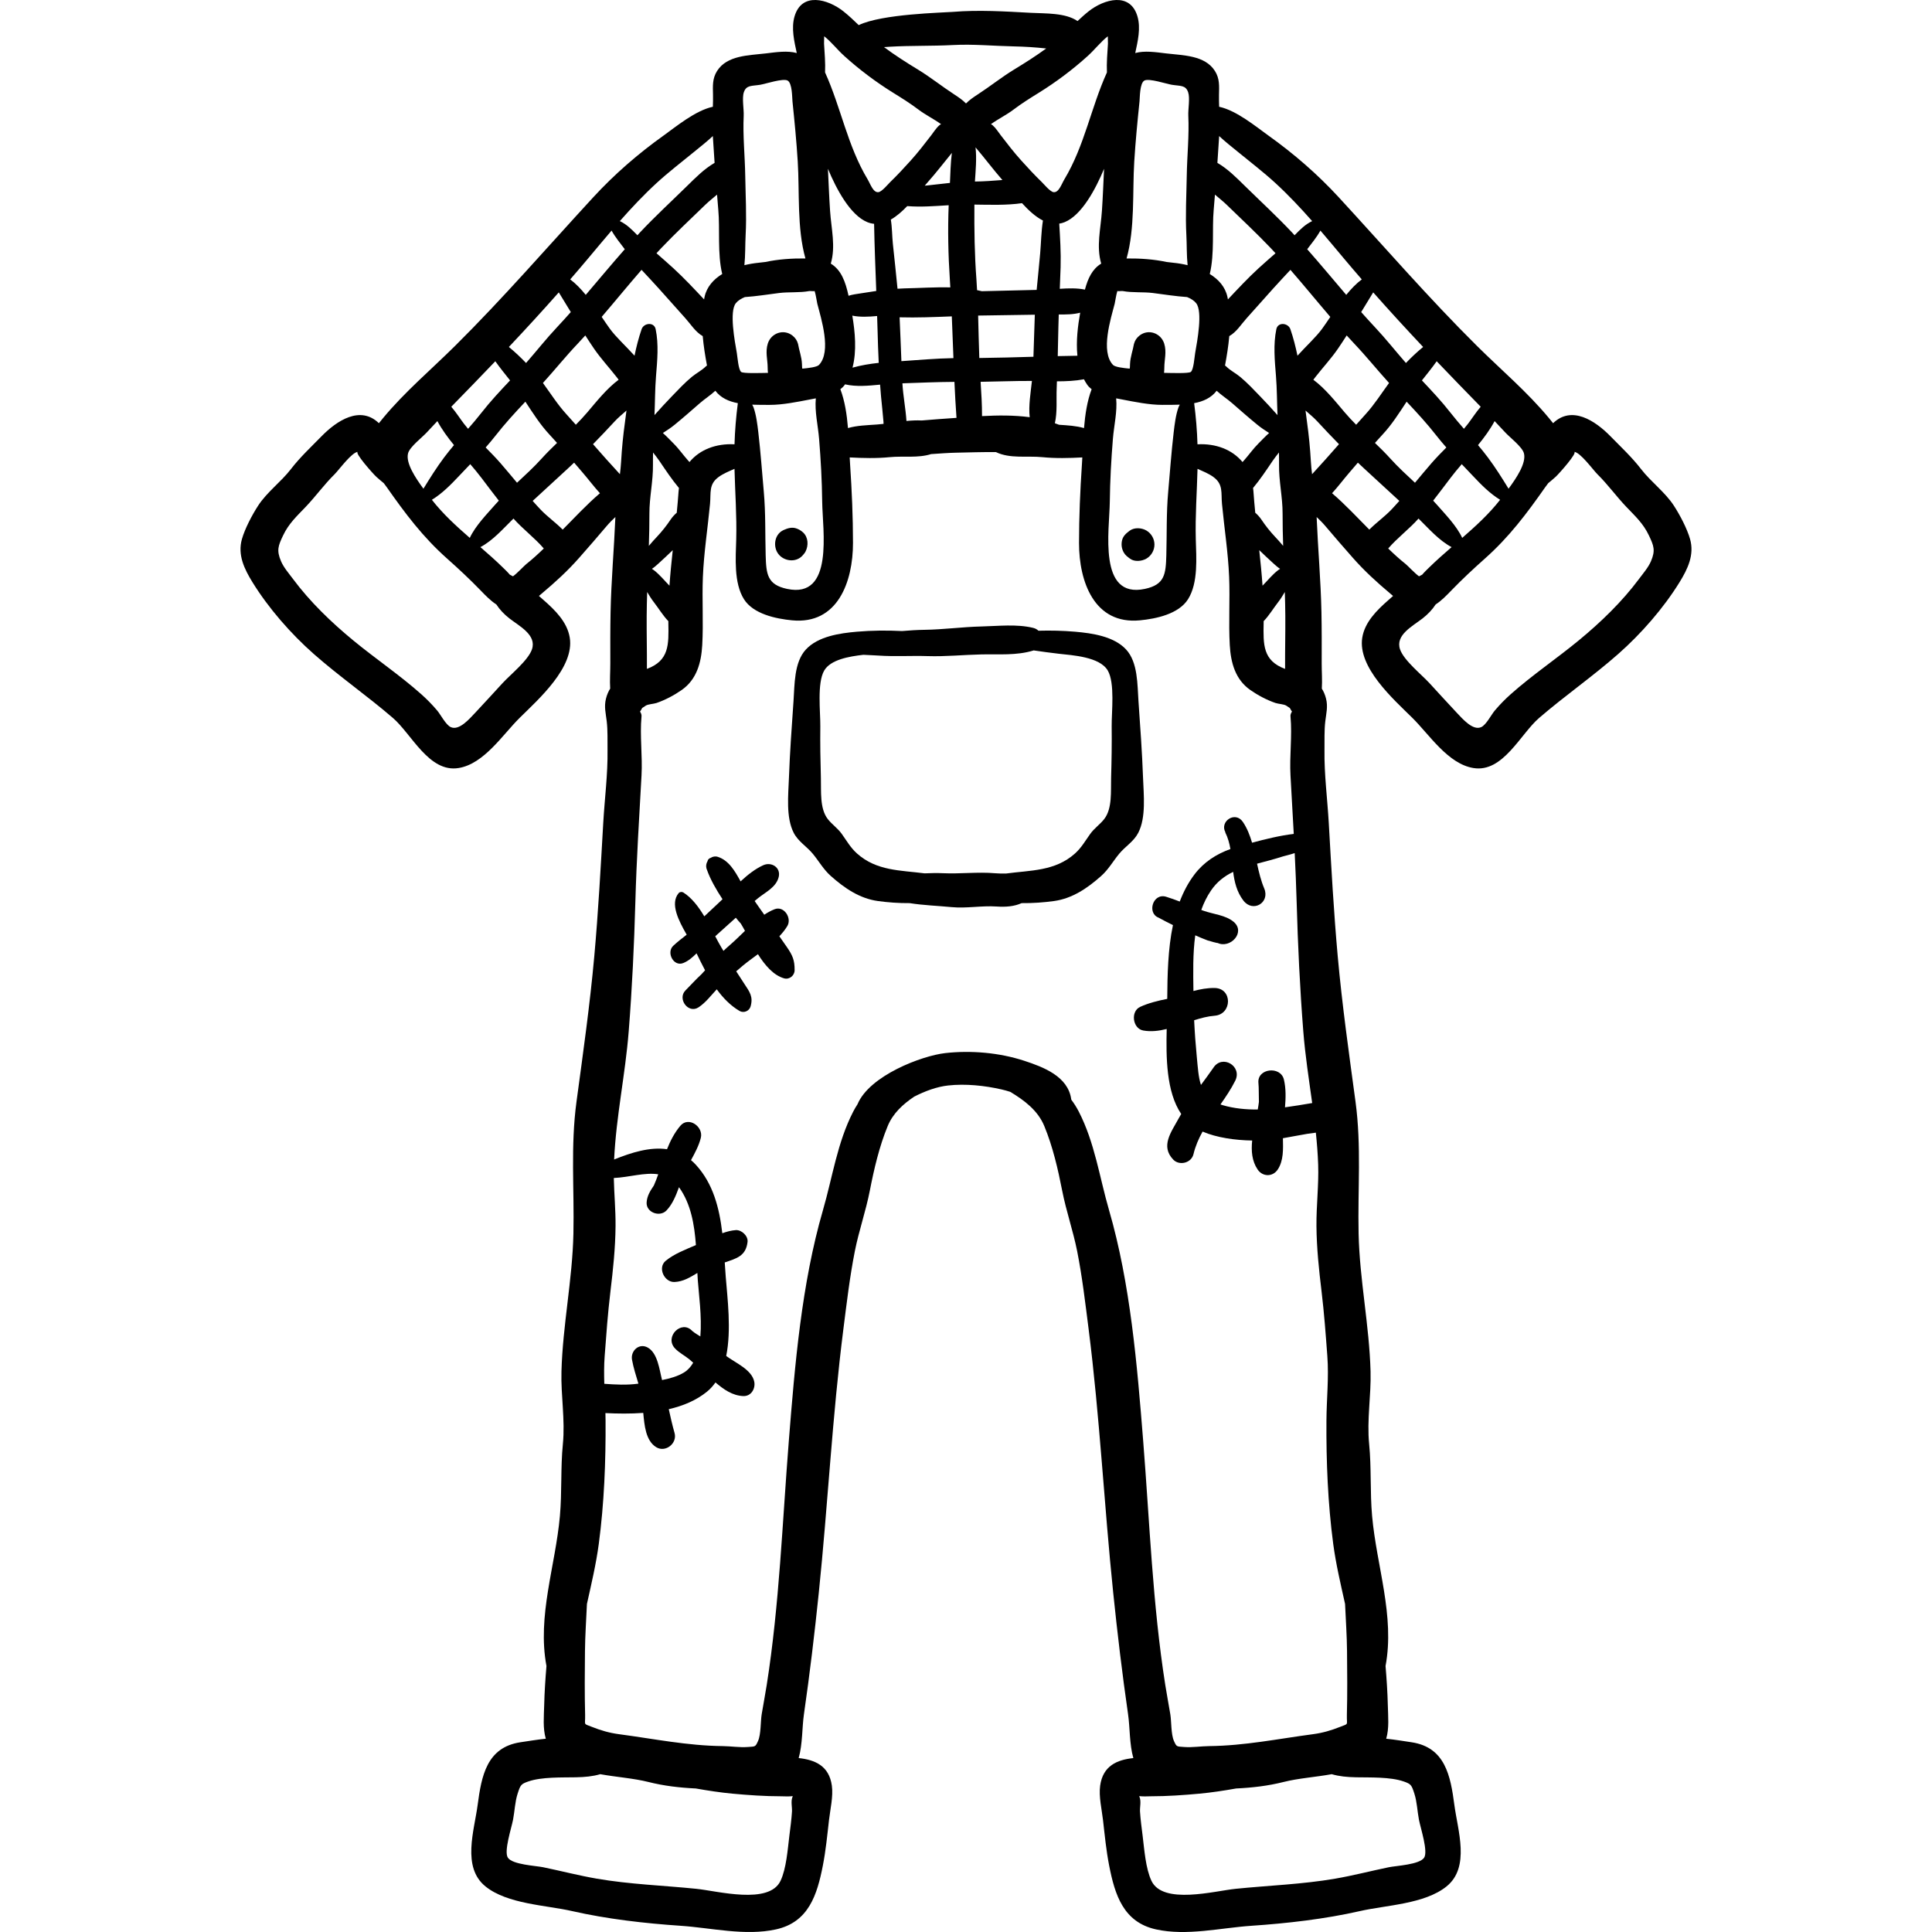 <?xml version="1.0" encoding="iso-8859-1"?>
<!-- Generator: Adobe Illustrator 19.0.0, SVG Export Plug-In . SVG Version: 6.00 Build 0)  -->
<svg version="1.1" id="Layer_1" xmlns="http://www.w3.org/2000/svg" xmlns:xlink="http://www.w3.org/1999/xlink" x="0px" y="0px"
	 viewBox="0 0 511.999 511.999" style="enable-background:new 0 0 511.999 511.999;" xml:space="preserve">
<g>
	<g>
		<path d="M447.89,142.881c-0.793-2.801-2.713-6.437-4.301-8.88c-2.348-3.612-6.06-6.276-8.698-9.701
			c-2.419-3.14-5.331-5.851-8.1-8.682c-4.043-4.133-10.262-8.247-15.204-3.467c-0.354-0.445-0.713-0.886-1.073-1.321
			c-5.781-6.983-12.682-12.792-19.1-19.156c-12.751-12.644-24.441-26.158-36.593-39.351c-5.695-6.184-11.95-11.604-18.79-16.482
			c-3.134-2.236-8.33-6.567-12.948-7.548c-0.035-1.066-0.061-2.132-0.038-3.198c0.049-2.291,0.203-4.267-1.08-6.288
			c-2.669-4.205-8.501-4.11-12.908-4.65c-2.841-0.348-5.753-0.777-8.208-0.101c0.667-3.09,1.502-6.585,0.59-9.702
			c-1.916-6.547-8.833-4.599-12.927-1.366c-1.028,0.812-1.996,1.695-2.951,2.594c-3.261-2.239-8.531-1.97-12.412-2.184
			c-6.783-0.374-13.835-0.812-20.627-0.248c-2.667,0.222-18.78,0.524-24.952,3.508c-1.32-1.273-2.646-2.535-4.083-3.67
			c-4.094-3.233-11.011-5.181-12.927,1.366c-0.912,3.117-0.077,6.612,0.59,9.702c-2.454-0.676-5.367-0.247-8.208,0.101
			c-4.407,0.54-10.239,0.445-12.908,4.65c-1.282,2.021-1.129,3.997-1.08,6.288c0.023,1.066-0.003,2.132-0.038,3.198
			c-4.618,0.981-9.814,5.313-12.948,7.548c-6.839,4.878-13.094,10.298-18.79,16.482c-12.151,13.193-23.841,26.708-36.593,39.351
			c-6.418,6.364-13.319,12.173-19.1,19.156c-0.361,0.436-0.72,0.876-1.073,1.321c-4.942-4.78-11.162-0.666-15.204,3.467
			c-2.769,2.831-5.682,5.542-8.1,8.682c-2.639,3.425-6.351,6.088-8.698,9.701c-1.588,2.443-3.507,6.079-4.301,8.88
			c-1.175,4.148,0.628,7.891,2.787,11.392c4.258,6.906,10.195,13.691,16.273,19.047c6.761,5.958,14.165,11.085,20.955,16.943
			c4.983,4.299,9.579,14.539,17.395,13.274c6.777-1.096,11.711-8.88,16.221-13.323c5.023-4.948,14.54-13.378,13.246-21.262
			c-0.673-4.102-3.882-7.258-6.875-9.883c-0.422-0.37-0.85-0.751-1.283-1.136c0.239-0.207,0.479-0.415,0.723-0.619
			c3.553-2.987,6.892-6.02,9.973-9.529c2.435-2.773,4.852-5.536,7.228-8.354c0.725-0.86,1.518-1.65,2.33-2.418
			c-0.347,8.414-1.105,16.837-1.275,25.238c-0.091,4.51-0.077,9.033-0.067,13.544c0.005,2.198-0.177,4.484-0.034,6.691
			c-0.47,0.738-0.85,1.606-1.115,2.653c-0.542,2.142-0.05,3.9,0.196,5.983c0.298,2.517,0.179,5.089,0.215,7.628
			c0.09,6.499-0.767,12.868-1.136,19.342c-0.669,11.73-1.316,23.582-2.371,35.305c-1.166,12.954-2.982,25.72-4.721,38.599
			c-1.586,11.745-0.561,23.164-0.813,34.909c-0.262,12.233-2.835,24.283-3.167,36.522c-0.175,6.449,1.011,12.805,0.37,19.275
			c-0.627,6.333-0.214,12.69-0.782,19.048c-1.186,13.268-6.057,26.473-3.563,39.764c-0.292,3.46-0.52,6.933-0.603,10.377
			c-0.072,2.985-0.394,6.099,0.429,8.886c-2.306,0.242-4.61,0.618-6.74,0.94c-8.91,1.349-10.308,8.923-11.323,16.607
			c-0.896,6.776-4.235,16.497,2.071,21.593c5.804,4.691,15.992,4.95,22.967,6.539c9.253,2.108,19.256,3.254,28.723,3.891
			c8.199,0.552,17.145,2.759,25.316,0.954c8.648-1.91,10.894-9.174,12.405-16.903c0.785-4.014,1.164-7.983,1.627-12.035
			c0.329-2.877,1.16-6.291,0.758-9.16c-0.736-5.255-4.469-6.835-8.792-7.3c1.051-3.69,0.888-8.105,1.389-11.569
			c1.551-10.705,2.829-21.469,3.942-32.23c2.411-23.32,3.561-46.679,6.526-69.957c0.871-6.838,1.688-13.816,3.028-20.576
			c1.071-5.404,2.912-10.62,3.967-16.029c1.121-5.744,2.499-11.687,4.741-17.128c1.392-3.378,4.043-5.793,7.015-7.792
			c2.873-1.471,5.991-2.63,9.002-2.961c4.598-0.506,9.668,0.018,14.161,1.048c0.81,0.186,1.564,0.404,2.294,0.638
			c3.749,2.248,7.326,4.942,9.027,9.068c2.242,5.44,3.62,11.383,4.741,17.128c1.056,5.409,2.896,10.626,3.967,16.029
			c1.34,6.76,2.157,13.738,3.028,20.576c2.965,23.278,4.115,46.636,6.526,69.957c1.113,10.761,2.391,21.525,3.942,32.23
			c0.502,3.463,0.339,7.879,1.39,11.569c-4.324,0.466-8.056,2.045-8.792,7.3c-0.402,2.869,0.429,6.283,0.758,9.16
			c0.463,4.052,0.842,8.021,1.627,12.035c1.511,7.729,3.757,14.993,12.405,16.903c8.171,1.805,17.117-0.402,25.316-0.954
			c9.467-0.638,19.47-1.783,28.723-3.891c6.975-1.59,17.162-1.849,22.967-6.539c6.307-5.096,2.967-14.818,2.071-21.593
			c-1.016-7.684-2.413-15.259-11.323-16.607c-2.13-0.323-4.434-0.699-6.74-0.94c0.823-2.786,0.501-5.901,0.429-8.886
			c-0.083-3.444-0.311-6.917-0.603-10.377c2.493-13.291-2.378-26.496-3.563-39.764c-0.568-6.359-0.155-12.715-0.781-19.048
			c-0.641-6.471,0.545-12.827,0.37-19.275c-0.331-12.239-2.905-24.289-3.167-36.522c-0.251-11.745,0.773-23.164-0.813-34.909
			c-1.739-12.879-3.555-25.645-4.721-38.599c-1.055-11.723-1.702-23.575-2.371-35.305c-0.369-6.475-1.226-12.843-1.136-19.342
			c0.035-2.539-0.083-5.111,0.215-7.628c0.246-2.083,0.737-3.841,0.196-5.983c-0.265-1.046-0.645-1.915-1.115-2.653
			c0.143-2.207-0.039-4.493-0.034-6.691c0.01-4.511,0.024-9.034-0.067-13.544c-0.17-8.401-0.928-16.824-1.275-25.238
			c0.813,0.768,1.605,1.557,2.331,2.418c2.376,2.818,4.793,5.582,7.228,8.354c3.082,3.509,6.42,6.542,9.973,9.529
			c0.243,0.204,0.483,0.412,0.723,0.619c-0.433,0.385-0.861,0.766-1.283,1.136c-2.993,2.624-6.202,5.781-6.875,9.883
			c-1.294,7.884,8.223,16.314,13.246,21.262c4.51,4.443,9.444,12.227,16.221,13.323c7.816,1.265,12.412-8.975,17.395-13.274
			c6.79-5.858,14.194-10.986,20.955-16.943c6.078-5.356,12.015-12.142,16.273-19.047
			C447.263,150.771,449.065,147.029,447.89,142.881z M398.925,114.624c1.2,1.302,4.462,3.782,4.926,5.478
			c0.708,2.589-2.005,6.611-4.068,9.409c-1.732-2.82-3.444-5.557-5.477-8.28c-0.835-1.119-1.718-2.203-2.619-3.273
			c1.65-2.022,3.195-4.114,4.401-6.362C397.041,112.597,397.986,113.606,398.925,114.624z M340.249,286.095
			c-0.875-3.688-7.146-3.001-6.753,0.914c0.134,1.339,0.064,3.166,0.128,5.004c-0.077,0.661-0.185,1.334-0.305,2.013
			c-3.149,0.037-6.276-0.264-9.341-1.155c-0.192-0.056-0.36-0.124-0.54-0.185c1.425-2.031,2.811-4.085,3.914-6.29
			c1.934-3.865-3.474-7.082-5.816-3.4c-1.07,1.541-2.176,3.034-3.273,4.524c-0.692-2.127-0.831-4.663-1.096-7.378
			c-0.317-3.245-0.555-6.506-0.707-9.768c1.815-0.578,3.625-1.055,5.424-1.194c4.663-0.359,4.791-7.275,0-7.351
			c-1.922-0.031-3.78,0.318-5.614,0.799c-0.06-4.748-0.19-9.866,0.483-14.758c1.067,0.471,2.141,0.934,3.232,1.338
			c0.45,0.167,3.072,0.873,2.638,0.661c3.378,1.65,7.586-2.812,4.301-5.575c-2.133-1.793-5.39-2.008-8.002-2.942
			c-0.192-0.068-0.38-0.146-0.571-0.216c0.642-1.786,1.466-3.495,2.539-5.085c1.596-2.365,3.619-3.889,5.908-4.995
			c0.347,2.681,0.95,5.291,2.708,7.598c2.512,3.295,7.126,0.582,5.518-3.225c-0.867-2.051-1.399-4.286-1.895-6.542l0.035-0.009
			c2.29-0.599,4.565-1.189,6.82-1.917c0.428-0.138,1.875-0.454,3.123-0.879c0.208,4.298,0.395,8.598,0.515,12.911
			c0.32,11.461,0.861,22.896,1.763,34.329c0.504,6.391,1.489,12.684,2.357,18.997c-2.386,0.401-4.794,0.814-7.206,1.135
			C340.747,290.961,340.81,288.459,340.249,286.095z M343.843,94.265c-0.492-2.374-1.086-4.724-1.88-7.026
			c-0.575-1.667-3.308-1.994-3.721,0c-0.842,4.061-0.429,8.286-0.098,12.391c0.28,3.462,0.261,6.92,0.408,10.378
			c-1.491-1.694-3.031-3.346-4.596-4.973c-1.696-1.763-3.43-3.613-5.317-5.175c-1.179-0.976-2.632-1.689-3.71-2.775
			c-0.084-0.085-0.187-0.15-0.286-0.221c0.475-2.559,0.9-5.171,1.127-7.789c1.96-1.122,3.107-3.08,4.617-4.757
			c2.367-2.627,4.696-5.237,7.043-7.882c1.486-1.674,3.042-3.278,4.547-4.925c3.576,4.11,7.022,8.336,10.568,12.472
			c-0.749,1.108-1.464,2.168-2.146,3.111C348.785,89.325,346.141,91.708,343.843,94.265z M337.242,122.165
			c0.525-0.776,1.118-1.51,1.694-2.255c0.012,1.08,0.039,2.163,0.024,3.234c-0.062,4.366,0.954,8.609,0.94,12.974
			c-0.009,2.852,0.057,5.699,0.148,8.545c-0.756-0.934-1.541-1.764-2.125-2.39c-1.387-1.484-2.5-2.883-3.635-4.572
			c-0.509-0.757-1.049-1.309-1.633-1.826c-0.189-1.923-0.359-3.847-0.491-5.774c-0.018-0.268-0.06-0.52-0.09-0.78
			C333.981,127.026,335.559,124.653,337.242,122.165z M329.588,122.113c-0.102,0.114-0.208,0.22-0.312,0.331
			c-2.719-3.301-7.07-4.958-11.93-4.698c-0.111-3.701-0.412-7.281-0.883-10.901c2.411-0.457,4.517-1.392,5.961-3.291
			c1.249,1.172,2.843,2.19,4.085,3.273c2.212,1.929,4.404,3.86,6.678,5.718c1.031,0.843,2.078,1.528,3.139,2.204
			c-1.037,0.917-1.983,1.94-2.776,2.727C332.104,118.911,330.943,120.596,329.588,122.113z M337.572,149.409
			c0.52,0.471,1.072,0.957,1.665,1.337c-0.17,0.107-0.343,0.214-0.498,0.333c-1.585,1.221-2.769,2.723-4.154,4.131
			c-0.219-3.145-0.533-6.281-0.87-9.415C334.981,147.019,336.273,148.233,337.572,149.409z M334.876,164.618
			c1.447-1.493,2.637-3.488,3.8-4.976c0.68-0.869,1.256-1.806,1.814-2.755c0.066,2.109,0.116,4.218,0.13,6.327
			c0.03,4.518-0.084,9.037-0.06,13.556c0.001,0.165,0,0.33-0.001,0.495c-5.906-2.189-5.798-6.406-5.681-12.207
			C334.881,164.91,334.874,164.764,334.876,164.618z M348.612,99.898c1.973-2.528,4.203-4.916,6.01-7.568
			c0.772-1.133,1.523-2.281,2.263-3.436c0.653,0.715,1.302,1.432,1.969,2.134c3.218,3.388,6.121,7.008,9.261,10.463
			c-2.038,2.783-3.899,5.734-6.196,8.252c-0.847,0.928-1.685,1.873-2.525,2.816c-1.044-1.053-2.063-2.135-3.031-3.272
			c-2.372-2.787-5.148-6.31-8.312-8.652C348.236,100.391,348.416,100.148,348.612,99.898z M366.42,115.126
			c2.419-2.589,4.363-5.672,6.349-8.676c2.755,2.915,5.458,5.863,7.938,9.039c0.829,1.062,1.701,2.088,2.59,3.1
			c-1.35,1.362-2.698,2.73-3.97,4.198c-1.47,1.697-2.904,3.423-4.344,5.144c-2.226-2.076-4.47-4.132-6.5-6.378
			c-1.312-1.452-2.701-2.823-4.106-4.175C365.049,116.62,365.727,115.867,366.42,115.126z M384.378,126.684
			c0.931-1.234,1.949-2.452,2.998-3.674c0.958,1.006,1.917,2.009,2.866,3.016c2.338,2.482,4.564,4.741,7.301,6.424
			c-2.928,3.751-6.447,6.961-10.043,10.096c-1.503-3.23-4.544-6.309-6.619-8.691c-0.35-0.401-0.713-0.79-1.076-1.18
			C381.35,130.699,382.86,128.696,384.378,126.684z M392.401,107.791c-1.285,1.499-2.394,3.251-3.372,4.521
			c-0.348,0.452-0.707,0.892-1.072,1.324c-1.209-1.39-2.409-2.788-3.543-4.242c-2.353-3.017-4.968-5.802-7.59-8.582
			c1.315-1.663,2.694-3.344,3.91-5.077C384.594,99.778,388.487,103.791,392.401,107.791z M377.142,91.951
			c-1.62,1.333-3.104,2.729-4.555,4.246c-2.769-3.164-5.361-6.457-8.246-9.525c-1.226-1.304-2.424-2.633-3.611-3.971
			c1.059-1.742,2.115-3.485,3.183-5.218C368.245,82.381,372.659,87.198,377.142,91.951z M356.159,68.509
			c1.56,1.862,3.139,3.704,4.728,5.536c-1.471,1.095-2.839,2.531-4.119,4.098c-3.445-4.035-6.835-8.118-10.343-12.095
			c1.207-1.582,2.535-3.207,3.498-4.941C352.02,63.553,354.083,66.032,356.159,68.509z M323.089,36.056
			c1.554,1.466,3.27,2.796,4.917,4.149c3.332,2.737,6.765,5.346,9.945,8.265c3.476,3.19,6.686,6.606,9.785,10.124
			c-1.815,0.867-3.105,2.151-4.659,3.75c-0.239-0.258-0.473-0.522-0.714-0.778c-3.96-4.214-8.232-8.145-12.361-12.193
			c-2.418-2.371-4.571-4.569-7.379-6.212C322.787,40.791,322.951,38.42,323.089,36.056z M321.642,55.596
			c0.124-1.336,0.22-2.681,0.332-4.021c1.104,0.942,2.218,1.83,3.121,2.705c3.923,3.799,7.936,7.555,11.703,11.509
			c0.414,0.435,0.815,0.883,1.224,1.323c-1.504,1.327-3.024,2.637-4.505,3.997c-2.835,2.604-5.467,5.426-8.108,8.235
			c-0.045-0.235-0.086-0.471-0.137-0.705c-0.586-2.654-2.382-4.614-4.672-6.025C321.912,67.255,321.174,60.646,321.642,55.596z
			 M300.588,42.817c0.332-5.36,0.846-10.622,1.397-15.959c0.102-0.987,0.041-4.804,1.284-5.505c1.2-0.677,5.845,0.881,7.266,1.112
			c2.262,0.369,3.669,0.04,4.332,1.972c0.534,1.554-0.038,4.525,0.044,6.222c0.254,5.286-0.322,10.594-0.408,15.89
			c-0.086,5.282-0.389,10.487-0.104,15.771c0.135,2.513,0.052,5.286,0.326,7.954c-1.253-0.303-2.495-0.51-3.646-0.625
			c-0.602-0.06-1.24-0.138-1.896-0.22c-3.428-0.727-7-0.974-10.63-0.937C300.818,60.466,300.089,50.882,300.588,42.817z
			 M296.112,77.126c0.292,0.104,1.13-0.052,1.453,0.009c2.51,0.474,5.404,0.192,7.955,0.513c2.998,0.377,6.04,0.876,9.076,1.077
			c1.01,0.412,1.856,0.94,2.404,1.632c1.757,2.22,0.289,10.008-0.273,13.21c-0.176,1.003-0.395,4.351-1.131,4.986
			c-0.545,0.471-5.367,0.281-7.115,0.258c0.05-0.514,0.08-1.023,0.08-1.506c0.001-1.938,0.66-4.03-0.034-6.248
			c-0.868-2.779-4.167-3.965-6.513-2.155c-0.792,0.611-1.266,1.366-1.473,2.165c-0.004-0.003-0.009-0.007-0.013-0.01
			c-0.31,1.837-0.979,3.48-1.059,5.379c-0.012,0.294-0.018,0.589-0.032,0.883c-0.011,0.062-0.034,0.223-0.059,0.375
			c-1.659-0.153-3.869-0.412-4.416-0.983c-3.392-3.545-0.567-12.315,0.438-16.209C295.534,79.987,295.784,78.106,296.112,77.126z
			 M295.792,105.563c0.535,0.104,1.058,0.202,1.54,0.295c3.337,0.643,7.283,1.446,10.672,1.437c1.547-0.004,3.123,0.008,4.659-0.054
			c-0.142,0.237-0.271,0.481-0.367,0.746c-0.71,1.973-1.013,4.495-1.259,6.587c-0.614,5.214-0.984,10.519-1.454,15.756
			c-0.504,5.616-0.34,11.192-0.495,16.814c-0.139,5.047-0.435,7.799-5.676,8.917c-12.498,2.668-9.387-15.524-9.302-23.135
			c0.062-5.566,0.373-11.118,0.823-16.667C295.218,112.755,296.129,109.081,295.792,105.563z M288.298,14.8
			c1.804-1.634,3.38-3.689,5.287-5.191c0.018,0.848,0.047,1.699,0.033,1.943c-0.153,2.512-0.382,5.104-0.271,7.64
			c-4.243,9.358-5.913,19.394-11.279,28.338c-0.756,1.261-1.488,3.615-2.903,3.386c-0.905-0.146-2.55-2.154-3.078-2.665
			c-1.9-1.839-3.698-3.781-5.467-5.745c-1.912-2.124-3.631-4.353-5.373-6.616c-0.697-0.905-1.33-1.95-2.193-2.7
			c-0.172-0.15-0.321-0.225-0.458-0.273c1.867-1.363,4.099-2.435,5.99-3.869c2.138-1.622,4.358-3.006,6.637-4.419
			C279.831,21.776,284.277,18.443,288.298,14.8z M291.831,69.86c-2.356,1.428-3.517,3.884-4.314,6.89
			c-2.071-0.436-4.416-0.364-6.662-0.214c0.083-1.924,0.164-3.848,0.219-5.777c0.111-3.877-0.136-7.679-0.36-11.496
			c0.476-0.072,0.955-0.196,1.438-0.394c4.515-1.845,8.184-8.724,10.434-14.132c-0.181,3.707-0.312,7.417-0.562,11.108
			C291.696,60.706,290.491,65.282,291.831,69.86z M280.034,102.835c0.025-0.592,0.037-1.185,0.06-1.777
			c2.442,0.001,4.876-0.117,7.167-0.545c0.265,0.51,0.551,1.009,0.884,1.48c0.315,0.445,0.717,0.815,1.149,1.155
			c-1.191,3.139-1.72,6.702-2.019,10.294c-2.079-0.595-4.274-0.721-6.606-0.871c-0.363-0.153-0.746-0.271-1.119-0.407
			C280.237,109.17,279.902,105.906,280.034,102.835z M285.524,94.275c-1.736,0.024-3.473,0.057-5.211,0.098
			c0.066-2.586,0.12-5.174,0.171-7.763c0.022-1.093,0.058-2.184,0.095-3.274c1.995,0.018,3.883,0.01,5.68-0.472
			C285.64,86.321,285.13,90.414,285.524,94.275z M272.881,110.564c-4.132-0.555-8.481-0.516-12.634-0.293
			c0.013-3.023-0.18-6.062-0.376-9.087c4.433-0.06,8.861-0.247,13.298-0.231c0.099,0,0.202,0.003,0.302,0.004
			C273.147,103.977,272.539,107.491,272.881,110.564z M259.528,94.874c-0.148-3.748-0.208-7.496-0.312-11.244
			c0.084-0.001,0.168-0.004,0.251-0.006c4.928-0.071,9.853-0.137,14.779-0.224c-0.005,0.106-0.015,0.212-0.019,0.317
			c-0.146,3.59-0.213,7.219-0.358,10.828C269.09,94.685,264.309,94.825,259.528,94.874z M260.199,77.172
			c-0.42-0.104-0.843-0.198-1.268-0.283c-0.049-0.93-0.092-1.86-0.163-2.789c-0.505-6.584-0.592-13.256-0.544-19.882
			c4.099,0.051,8.561,0.215,12.619-0.376c1.681,1.847,3.552,3.592,5.546,4.601c-0.454,2.865-0.489,5.842-0.733,8.685
			c-0.277,3.225-0.633,6.461-0.932,9.697C269.881,76.95,265.04,77.054,260.199,77.172z M258.527,39.052
			c2.433,2.844,4.65,5.832,7.117,8.654c-2.423,0.184-4.843,0.381-7.281,0.399C258.547,45.254,258.865,42.016,258.527,39.052z
			 M235.864,12.379c5.554-0.325,11.113-0.15,16.658-0.444c5.419-0.288,10.759,0.247,16.154,0.358
			c2.889,0.06,5.714,0.241,8.576,0.551c-2.75,2.008-5.596,3.814-8.526,5.596c-3.318,2.019-6.357,4.467-9.603,6.577
			c-1.139,0.74-2.238,1.492-3.124,2.399c-0.886-0.907-1.985-1.658-3.124-2.399c-3.245-2.11-6.284-4.558-9.603-6.577
			c-3.099-1.885-6.103-3.804-9.001-5.955C234.891,12.446,235.441,12.404,235.864,12.379z M251.411,54.387
			c-0.263,6.562-0.122,13.216,0.31,19.713c0.046,0.687,0.082,1.375,0.121,2.063c-4.077-0.104-8.205,0.186-12.14,0.259
			c-0.625,0.012-1.236,0.056-1.851,0.093c-0.368-3.968-0.823-7.936-1.232-11.882c-0.214-2.065-0.189-4.318-0.541-6.442
			c1.539-0.874,2.999-2.164,4.351-3.571C244.137,54.912,247.727,54.61,251.411,54.387z M245.07,49.2
			c0.282-0.337,0.555-0.657,0.812-0.945c2.238-2.502,4.251-5.155,6.371-7.737c-0.355,2.732-0.389,5.588-0.512,7.956
			c-2.048,0.21-4.093,0.476-6.197,0.69C245.39,49.181,245.228,49.188,245.07,49.2z M252.239,83.842
			c0.16,3.689,0.291,7.377,0.432,11.063c-4.617,0.08-9.189,0.501-13.79,0.803c-0.157-3.872-0.293-7.745-0.477-11.618
			C242.99,84.221,247.616,84.023,252.239,83.842z M252.932,101.201c0.146,3.181,0.319,6.359,0.548,9.535
			c-0.085,0.006-0.173,0.013-0.258,0.019c-2.89,0.213-5.915,0.397-8.962,0.676c-1.324-0.074-2.679-0.001-4.038,0.132
			c-0.219-3.324-0.894-6.704-1.073-9.98C243.747,101.429,248.329,101.227,252.932,101.201z M218.413,9.609
			c1.907,1.502,3.483,3.557,5.287,5.191c4.021,3.643,8.467,6.976,13.076,9.831c2.279,1.412,4.499,2.797,6.637,4.419
			c1.891,1.434,4.123,2.506,5.99,3.869c-0.137,0.048-0.285,0.123-0.458,0.273c-0.863,0.75-1.496,1.794-2.193,2.7
			c-1.742,2.262-3.461,4.491-5.373,6.616c-1.768,1.964-3.567,3.906-5.467,5.745c-0.527,0.51-2.173,2.518-3.078,2.665
			c-1.415,0.229-2.147-2.125-2.904-3.386c-5.366-8.944-7.036-18.98-11.279-28.338c0.111-2.536-0.118-5.129-0.271-7.64
			C218.366,11.308,218.396,10.457,218.413,9.609z M219.974,55.844c-0.249-3.691-0.381-7.401-0.562-11.108
			c2.25,5.408,5.919,12.287,10.434,14.132c0.604,0.247,1.204,0.39,1.798,0.444c0.108,5.937,0.348,11.865,0.572,17.798
			c-1.272,0.184-2.548,0.382-3.845,0.59c-1.305,0.209-2.471,0.338-3.498,0.681c-0.817-3.743-1.936-6.843-4.706-8.521
			C221.507,65.282,220.302,60.706,219.974,55.844z M225.87,83.644c1.945,0.416,4.267,0.33,6.574,0.104
			c0.041,1.291,0.088,2.582,0.121,3.875c0.072,2.833,0.167,5.688,0.306,8.54c-2.327,0.248-4.708,0.641-6.95,1.27
			C227.086,93.024,226.595,87.92,225.87,83.644z M223.853,101.993c0.032-0.045,0.057-0.093,0.088-0.138
			c2.975,0.689,6.165,0.376,9.292,0.081c0.077,1.039,0.153,2.079,0.249,3.112c0.206,2.23,0.471,4.464,0.646,6.692
			c0.015,0.196,0.018,0.394,0.021,0.592c-0.569,0.066-1.134,0.125-1.686,0.165c-2.765,0.199-5.324,0.255-7.739,0.945
			c-0.299-3.592-0.828-7.155-2.019-10.294C223.136,102.809,223.538,102.438,223.853,101.993z M197.13,24.436
			c0.663-1.932,2.07-1.603,4.332-1.972c1.422-0.232,6.066-1.789,7.266-1.112c1.243,0.701,1.182,4.518,1.284,5.505
			c0.551,5.338,1.065,10.599,1.397,15.959c0.499,8.065-0.23,17.649,2.036,25.675c-3.63-0.037-7.203,0.21-10.63,0.937
			c-0.657,0.083-1.294,0.16-1.896,0.22c-1.152,0.115-2.393,0.322-3.646,0.625c0.274-2.667,0.191-5.441,0.326-7.954
			c0.285-5.284-0.018-10.489-0.104-15.771c-0.086-5.296-0.662-10.604-0.408-15.89C197.168,28.962,196.597,25.99,197.13,24.436z
			 M194.997,80.359c0.548-0.692,1.394-1.221,2.404-1.632c3.036-0.201,6.078-0.701,9.076-1.077c2.551-0.321,5.446-0.039,7.955-0.513
			c0.323-0.061,1.161,0.095,1.453-0.009c0.328,0.98,0.578,2.861,0.711,3.377c1.006,3.894,3.83,12.664,0.438,16.209
			c-0.546,0.571-2.757,0.83-4.416,0.983c-0.025-0.152-0.048-0.313-0.059-0.375c-0.015-0.294-0.02-0.589-0.032-0.883
			c-0.08-1.898-0.749-3.541-1.059-5.379c-0.004,0.003-0.009,0.007-0.013,0.01c-0.207-0.798-0.681-1.553-1.473-2.165
			c-2.346-1.81-5.645-0.625-6.513,2.155c-0.693,2.218-0.034,4.31-0.034,6.248c0,0.483,0.03,0.992,0.08,1.506
			c-1.748,0.023-6.57,0.213-7.115-0.258c-0.736-0.635-0.955-3.983-1.131-4.986C194.709,90.367,193.24,82.578,194.997,80.359z
			 M217.065,116.261c0.45,5.548,0.761,11.1,0.823,16.667c0.085,7.61,3.196,25.802-9.302,23.135c-5.24-1.119-5.537-3.87-5.676-8.917
			c-0.155-5.623,0.009-11.199-0.495-16.814c-0.47-5.238-0.841-10.542-1.454-15.756c-0.246-2.092-0.548-4.614-1.259-6.587
			c-0.095-0.265-0.225-0.509-0.367-0.746c1.536,0.062,3.112,0.05,4.658,0.054c3.389,0.009,7.335-0.794,10.672-1.437
			c0.482-0.093,1.005-0.191,1.54-0.295C215.869,109.081,216.78,112.755,217.065,116.261z M128.701,118.588
			c0.889-1.011,1.761-2.038,2.59-3.1c2.48-3.176,5.182-6.124,7.938-9.039c1.985,3.004,3.929,6.087,6.349,8.676
			c0.693,0.741,1.371,1.494,2.045,2.251c-1.406,1.352-2.794,2.723-4.106,4.175c-2.03,2.246-4.274,4.302-6.5,6.378
			c-1.44-1.72-2.874-3.447-4.344-5.144C131.4,121.318,130.051,119.95,128.701,118.588z M132.193,132.676
			c-0.363,0.39-0.727,0.778-1.076,1.18c-2.074,2.381-5.116,5.461-6.619,8.691c-3.596-3.134-7.115-6.344-10.043-10.096
			c2.737-1.683,4.963-3.942,7.301-6.424c0.949-1.008,1.908-2.011,2.866-3.016c1.049,1.221,2.067,2.439,2.998,3.674
			C129.138,128.696,130.648,130.699,132.193,132.676z M143.882,101.491c3.14-3.455,6.043-7.076,9.261-10.463
			c0.667-0.702,1.317-1.419,1.969-2.134c0.74,1.155,1.491,2.303,2.264,3.436c1.808,2.652,4.037,5.04,6.01,7.568
			c0.196,0.251,0.377,0.494,0.56,0.737c-3.164,2.342-5.94,5.865-8.312,8.652c-0.969,1.137-1.988,2.219-3.031,3.272
			c-0.84-0.943-1.678-1.888-2.525-2.816C147.781,107.225,145.92,104.274,143.882,101.491z M161.598,87.093
			c-0.682-0.943-1.396-2.003-2.146-3.111c3.546-4.136,6.993-8.362,10.568-12.472c1.505,1.648,3.061,3.251,4.547,4.925
			c2.347,2.645,4.676,5.256,7.043,7.882c1.511,1.677,2.657,3.635,4.618,4.757c0.227,2.618,0.652,5.23,1.127,7.789
			c-0.098,0.071-0.201,0.136-0.286,0.221c-1.078,1.086-2.531,1.8-3.71,2.775c-1.887,1.562-3.621,3.412-5.317,5.175
			c-1.565,1.627-3.105,3.28-4.596,4.973c0.147-3.458,0.129-6.916,0.408-10.378c0.332-4.105,0.744-8.331-0.098-12.391
			c-0.413-1.994-3.146-1.667-3.721,0c-0.794,2.302-1.389,4.653-1.88,7.026C165.857,91.708,163.213,89.325,161.598,87.093z
			 M171.507,156.886c0.558,0.949,1.135,1.886,1.814,2.755c1.163,1.488,2.353,3.482,3.8,4.976c0.002,0.147-0.004,0.292-0.002,0.439
			c0.117,5.802,0.225,10.018-5.681,12.207c-0.001-0.165-0.002-0.33-0.001-0.495c0.024-4.519-0.09-9.038-0.06-13.556
			C171.392,161.104,171.442,158.995,171.507,156.886z M173.26,151.079c-0.156-0.12-0.328-0.226-0.498-0.333
			c0.593-0.38,1.145-0.866,1.665-1.337c1.299-1.176,2.591-2.39,3.858-3.614c-0.338,3.134-0.652,6.27-0.87,9.415
			C176.029,153.801,174.845,152.3,173.26,151.079z M177.711,137.702c-1.136,1.689-2.248,3.088-3.635,4.572
			c-0.585,0.625-1.369,1.456-2.125,2.39c0.091-2.846,0.157-5.693,0.148-8.545c-0.014-4.365,1.002-8.608,0.94-12.974
			c-0.015-1.071,0.012-2.154,0.024-3.234c0.576,0.745,1.169,1.479,1.694,2.255c1.682,2.488,3.261,4.861,5.17,7.157
			c-0.031,0.26-0.072,0.512-0.09,0.78c-0.132,1.927-0.303,3.851-0.491,5.774C178.76,136.392,178.22,136.945,177.711,137.702z
			 M178.448,117.475c-0.793-0.787-1.74-1.81-2.776-2.727c1.061-0.676,2.108-1.361,3.139-2.204c2.274-1.858,4.465-3.789,6.678-5.718
			c1.242-1.083,2.835-2.101,4.085-3.273c1.444,1.899,3.55,2.834,5.961,3.291c-0.471,3.62-0.772,7.2-0.883,10.901
			c-4.86-0.259-9.212,1.397-11.93,4.698c-0.104-0.111-0.21-0.217-0.312-0.331C181.055,120.596,179.894,118.911,178.448,117.475z
			 M190.356,55.596c0.468,5.05-0.269,11.658,1.041,17.018c-2.29,1.41-4.086,3.371-4.672,6.025c-0.052,0.234-0.092,0.47-0.137,0.705
			c-2.641-2.809-5.273-5.631-8.108-8.235c-1.481-1.36-3.001-2.669-4.505-3.997c0.409-0.441,0.81-0.888,1.224-1.323
			c3.767-3.954,7.78-7.709,11.703-11.509c0.904-0.875,2.018-1.764,3.122-2.705C190.136,52.915,190.232,54.26,190.356,55.596z
			 M174.047,48.47c3.18-2.918,6.613-5.528,9.945-8.265c1.647-1.353,3.364-2.683,4.917-4.149c0.137,2.364,0.301,4.735,0.465,7.105
			c-2.807,1.643-4.96,3.841-7.378,6.212c-4.129,4.048-8.401,7.979-12.361,12.193c-0.241,0.257-0.474,0.52-0.714,0.778
			c-1.554-1.6-2.844-2.883-4.659-3.75C167.361,55.076,170.571,51.66,174.047,48.47z M155.839,68.509
			c2.076-2.478,4.139-4.957,6.237-7.402c0.963,1.734,2.291,3.359,3.498,4.941c-3.509,3.977-6.899,8.06-10.343,12.095
			c-1.28-1.568-2.648-3.003-4.119-4.098C152.701,72.214,154.279,70.371,155.839,68.509z M148.086,77.483
			c1.067,1.732,2.123,3.476,3.183,5.218c-1.188,1.338-2.385,2.667-3.611,3.971c-2.885,3.067-5.476,6.36-8.246,9.525
			c-1.452-1.517-2.935-2.913-4.555-4.246C139.339,87.198,143.753,82.381,148.086,77.483z M131.264,95.735
			c1.216,1.732,2.595,3.414,3.91,5.077c-2.622,2.78-5.238,5.565-7.59,8.582c-1.134,1.454-2.334,2.852-3.543,4.242
			c-0.365-0.432-0.724-0.871-1.072-1.324c-0.978-1.27-2.087-3.023-3.372-4.521C123.511,103.791,127.404,99.778,131.264,95.735z
			 M108.148,120.102c0.464-1.695,3.726-4.175,4.926-5.478c0.938-1.018,1.884-2.026,2.836-3.029c1.206,2.248,2.751,4.34,4.401,6.362
			c-0.901,1.07-1.784,2.154-2.619,3.273c-2.033,2.724-3.745,5.46-5.477,8.28C110.152,126.713,107.44,122.691,108.148,120.102z
			 M140.968,172.097c-1.019,2.936-5.633,6.602-7.809,8.962c-2.39,2.59-4.77,5.225-7.179,7.782c-1.605,1.702-4.321,4.869-6.53,3.847
			c-1.32-0.611-2.639-3.269-3.596-4.399c-1.305-1.541-2.708-2.978-4.217-4.32c-5.71-5.079-12.168-9.428-18.078-14.301
			c-5.768-4.756-11.422-10.2-15.899-16.223c-1.067-1.436-2.463-3.029-3.177-4.698c-1.251-2.92-0.744-4.137,0.543-6.852
			c1.513-3.192,3.615-5.078,6.013-7.598c2.667-2.804,4.859-5.881,7.63-8.614c1.143-1.128,4.576-5.894,6.207-5.942
			c-1.18,0.034,4.053,5.899,4.865,6.629c0.655,0.588,1.306,1.14,1.961,1.673c0.271,0.35,0.537,0.703,0.79,1.063
			c4.902,6.991,9.56,13.202,15.984,18.915c3.065,2.725,6.007,5.468,8.859,8.413c1.296,1.339,2.638,2.747,4.198,3.751
			c0.905,1.389,2.066,2.611,3.47,3.706C137.629,165.937,142.29,168.285,140.968,172.097z M139.48,149.478
			c-0.507,0.402-2.479,2.503-3.535,3.25c-0.275-0.148-0.55-0.296-0.83-0.427c-0.576-0.693-1.616-1.68-1.796-1.857
			c-1.923-1.888-3.958-3.676-6.008-5.454c3.336-1.75,6.079-4.937,8.767-7.566c2.399,2.717,5.64,5.134,8.033,7.931
			C142.629,146.792,141.11,148.186,139.48,149.478z M149.12,140.353c-1.847-1.866-4.072-3.432-5.868-5.318
			c-0.713-0.749-1.401-1.52-2.089-2.29c3.121-2.862,6.22-5.743,9.336-8.591c0.561-0.513,1.099-1.033,1.648-1.549
			c0.742,0.869,1.484,1.74,2.234,2.607c1.476,1.707,2.976,3.711,4.606,5.499C155.459,133.724,152.224,137.241,149.12,140.353z
			 M157.155,117.712c1.942-1.976,3.849-3.99,5.767-6.066c0.879-0.952,1.997-1.88,3.1-2.847c-0.128,1.018-0.256,2.035-0.396,3.048
			c-0.481,3.454-0.826,6.949-1.022,10.428c-0.064,1.136-0.183,2.266-0.318,3.393C161.872,123.07,159.51,120.392,157.155,117.712z
			 M160.242,359.375c0.427-5.729,0.835-11.35,1.523-17.063c0.699-5.807,1.311-11.531,1.361-17.39
			c0.036-4.263-0.369-8.489-0.462-12.739c3.983-0.171,8.155-1.546,11.776-0.981c-0.352,1-0.732,1.988-1.156,2.956
			c-0.931,1.389-1.798,2.719-1.919,4.471c-0.186,2.687,3.47,4.011,5.243,2.172c1.585-1.644,2.521-3.94,3.327-6.177
			c0.02,0.027,0.041,0.047,0.061,0.075c3.104,4.361,4.027,9.798,4.43,15.256c-2.755,1.195-5.703,2.284-8.002,4.165
			c-2.222,1.818-0.383,5.733,2.328,5.621c2.344-0.097,4.191-1.272,6.059-2.393c0.034,0.656,0.071,1.307,0.115,1.947
			c0.248,3.565,1.114,9.581,0.675,14.871c-0.747-0.45-1.492-0.899-2.14-1.441c-2.838-3.082-7.451,1.536-4.598,4.597
			c1.113,1.194,2.584,1.896,3.832,2.924c0.345,0.285,0.674,0.59,1.012,0.884c-0.619,1.051-1.392,1.944-2.403,2.568
			c-1.655,1.021-3.728,1.615-5.85,2.031c-0.005-0.02-0.009-0.039-0.014-0.058c-0.693-2.656-1.123-7.032-3.751-8.539
			c-2.305-1.322-4.624,0.85-4.195,3.225c0.388,2.152,1.07,4.233,1.692,6.324c-3.119,0.429-6.047,0.252-9.038,0.04
			C160.072,364.286,160.057,361.847,160.242,359.375z M210.014,476.214c-0.483,1.154-0.064,2.687-0.133,3.873
			c-0.122,2.096-0.438,4.346-0.695,6.435c-0.446,3.617-0.799,8.66-2.335,11.912c-3.033,6.419-16.707,2.686-22.32,2.118
			c-8.755-0.887-17.682-1.189-26.376-2.689c-4.76-0.821-9.481-2.05-14.215-3.029c-1.918-0.397-8.124-0.678-9.349-2.527
			c-1.1-1.662,0.932-7.782,1.372-10.068c0.435-2.255,0.504-4.714,1.212-6.904c0.741-2.295,0.874-2.555,2.856-3.238
			c3.557-1.226,8.855-1.024,12.577-1.096c2.421-0.046,4.47-0.241,6.465-0.825c4.334,0.783,8.851,1.08,12.746,2.062
			c4.16,1.05,8.324,1.524,12.575,1.725c3.242,0.572,6.482,1.072,9.715,1.373c4.171,0.387,8.645,0.699,12.828,0.695
			c0.818-0.001,2.169,0.099,3.151-0.043C210.062,476.063,210.04,476.139,210.014,476.214z M359.39,471.001
			c3.722,0.072,9.02-0.13,12.577,1.096c1.982,0.683,2.114,0.943,2.856,3.238c0.707,2.19,0.777,4.649,1.211,6.904
			c0.441,2.286,2.473,8.406,1.372,10.068c-1.224,1.849-7.431,2.13-9.349,2.527c-4.734,0.978-9.455,2.207-14.215,3.029
			c-8.693,1.5-17.621,1.803-26.376,2.689c-5.613,0.568-19.287,4.301-22.32-2.118c-1.536-3.252-1.89-8.295-2.335-11.912
			c-0.257-2.089-0.573-4.34-0.695-6.435c-0.069-1.186,0.35-2.72-0.133-3.873c-0.026-0.075-0.049-0.15-0.074-0.226
			c0.982,0.142,2.334,0.043,3.151,0.043c4.183,0.004,8.657-0.308,12.828-0.695c3.233-0.3,6.473-0.801,9.715-1.373
			c4.25-0.201,8.415-0.675,12.575-1.725c3.895-0.983,8.412-1.279,12.746-2.062C354.92,470.761,356.969,470.955,359.39,471.001z
			 M349.327,308.661c0.18,5.445-0.501,10.822-0.454,16.261c0.05,5.858,0.662,11.583,1.361,17.39
			c0.688,5.714,1.096,11.335,1.523,17.063c0.428,5.746-0.198,11.32-0.237,17.064c-0.075,10.805,0.367,21.994,1.798,32.725
			c0.715,5.365,1.966,10.625,3.138,15.903c0.187,4.203,0.481,8.398,0.52,12.514c0.054,5.633,0.11,11.251-0.041,16.885
			c-0.076,2.852,0.618,2.221-1.813,3.178c-2.413,0.951-4.589,1.591-7.174,1.934c-9.308,1.235-18.053,3.05-27.5,3.155
			c-2.169,0.024-4.442,0.399-6.601,0.24c-2.051-0.151-2.016,0.005-2.738-1.593c-0.799-1.768-0.652-5.181-0.963-7.073
			c-0.428-2.598-0.929-5.183-1.339-7.785c-3.364-21.387-4.136-43.083-5.851-64.642c-1.612-20.263-3.38-41.64-9.054-61.204
			c-2.545-8.775-3.784-17.883-8.022-26.109c-0.586-1.139-1.257-2.183-1.986-3.16c-0.003-0.028-0.002-0.058-0.006-0.086
			c-0.835-6.072-7.356-8.539-12.485-10.216c-6.549-2.141-14.061-2.799-20.908-2.026c-6.198,0.7-20.076,5.943-23.251,13.57
			c-0.397,0.614-0.777,1.246-1.123,1.918c-4.238,8.226-5.477,17.335-8.022,26.109c-5.674,19.563-7.442,40.941-9.054,61.204
			c-1.715,21.559-2.487,43.255-5.851,64.642c-0.409,2.602-0.911,5.187-1.339,7.785c-0.312,1.892-0.164,5.305-0.963,7.073
			c-0.722,1.598-0.687,1.443-2.738,1.593c-2.159,0.159-4.432-0.216-6.601-0.24c-9.447-0.105-18.192-1.92-27.5-3.155
			c-2.585-0.344-4.762-0.984-7.174-1.934c-2.431-0.957-1.737-0.327-1.813-3.178c-0.15-5.634-0.095-11.252-0.041-16.885
			c0.04-4.116,0.333-8.311,0.52-12.514c1.172-5.277,2.424-10.538,3.139-15.903c1.43-10.731,1.872-21.92,1.798-32.725
			c-0.004-0.654-0.018-1.306-0.036-1.957c3.227,0.155,6.643,0.199,10.023-0.049c0.317,3.255,0.627,7.338,3.418,9.074
			c2.473,1.538,5.656-1.007,4.879-3.751c-0.591-2.091-1.07-4.197-1.534-6.307c3.772-0.871,7.288-2.321,10.176-4.682
			c0.856-0.7,1.572-1.519,2.203-2.406c2.145,1.833,4.481,3.497,7.376,3.612c2.076,0.082,3.263-1.979,2.9-3.806
			c-0.638-3.208-4.987-4.985-7.432-6.822c1.409-6.937,0.32-15.294-0.126-21.017c-0.096-1.234-0.179-2.492-0.262-3.763
			c3.053-1.06,5.599-1.637,6.044-5.438c0.188-1.605-1.589-3.242-3.133-3.133c-1.167,0.082-2.365,0.396-3.557,0.823
			c-0.776-6.636-2.405-13.115-6.998-18.129c-0.42-0.459-0.854-0.865-1.295-1.241c1.053-1.927,2.09-3.856,2.602-5.916
			c0.733-2.945-3.246-5.793-5.445-3.169c-1.578,1.882-2.644,3.994-3.519,6.193c-4.53-0.669-9.46,0.884-14.017,2.728
			c0.539-11.456,2.966-22.552,3.866-33.96c0.902-11.433,1.443-22.868,1.763-34.329c0.312-11.194,1.006-22.312,1.633-33.487
			c0.289-5.142-0.476-10.521-0.005-15.598c0.07-0.746-0.275-1.066-0.388-1.364c0.047-0.065,0.107-0.113,0.151-0.182
			c0.155-0.243,0.294-0.49,0.423-0.74c0.235-0.175,0.542-0.379,0.965-0.635c0.633-0.382,2.069-0.43,2.848-0.697
			c2.305-0.788,4.693-2.059,6.678-3.451c3.952-2.772,5.15-7.215,5.416-11.852c0.343-5.99-0.076-12.082,0.173-18.107
			c0.267-6.463,1.281-12.9,1.893-19.342c0.279-2.933-0.397-5.197,2.298-7.145c1.26-0.91,2.736-1.495,4.186-2.147
			c0.153,6.225,0.627,12.428,0.458,18.685c-0.131,4.821-0.683,11.519,2.05,15.863c2.479,3.939,8.475,5.186,12.732,5.6
			c12.12,1.179,16.163-10.244,16.162-20.485c-0.001-6.905-0.303-13.911-0.766-20.799c-0.042-0.616-0.075-1.252-0.108-1.888
			c3.523,0.187,7.088,0.278,10.564-0.066c3.638-0.36,7.557,0.284,11.009-0.816c2.297-0.157,4.495-0.321,6.475-0.367
			c3.536-0.082,7.125-0.187,10.697-0.167c3.752,1.816,8.226,0.943,12.34,1.35c3.476,0.345,7.041,0.253,10.564,0.066
			c-0.034,0.636-0.067,1.272-0.108,1.888c-0.463,6.888-0.765,13.894-0.766,20.799c-0.001,10.24,4.042,21.664,16.162,20.485
			c4.257-0.414,10.253-1.661,12.732-5.6c2.734-4.344,2.181-11.042,2.051-15.863c-0.169-6.257,0.304-12.46,0.458-18.685
			c1.449,0.653,2.925,1.237,4.185,2.147c2.695,1.948,2.019,4.212,2.298,7.145c0.612,6.442,1.626,12.879,1.893,19.342
			c0.249,6.025-0.17,12.117,0.173,18.107c0.266,4.637,1.463,9.08,5.416,11.852c1.985,1.392,4.372,2.663,6.678,3.451
			c0.779,0.266,2.215,0.314,2.848,0.697c0.423,0.256,0.73,0.46,0.965,0.635c0.129,0.249,0.267,0.496,0.423,0.74
			c0.044,0.07,0.104,0.117,0.151,0.182c-0.113,0.298-0.457,0.618-0.388,1.364c0.472,5.076-0.294,10.456-0.005,15.598
			c0.29,5.171,0.592,10.329,0.866,15.488c-3.684,0.436-7.451,1.369-11.054,2.329c-0.569-1.95-1.3-3.816-2.412-5.479
			c-2.024-3.029-6.237-0.172-4.65,2.724c-0.013,0.005-0.026,0.011-0.039,0.016c0.704,1.408,1.104,2.894,1.369,4.414
			c-3.739,1.361-7.018,3.432-9.515,6.722c-1.668,2.196-2.93,4.627-3.912,7.196c-1.196-0.46-2.398-0.903-3.625-1.272
			c-3.502-1.052-5.115,4.366-1.975,5.547c1.244,0.687,2.513,1.337,3.796,1.962c-1.338,6.404-1.461,13.259-1.511,19.557
			c-2.487,0.487-5.017,1.121-7.182,2.122c-2.595,1.201-2.001,5.751,0.818,6.258c2.059,0.37,4.137,0.117,6.222-0.398
			c-0.182,7.451-0.134,16.659,3.846,22.522c-0.247,0.421-0.495,0.84-0.73,1.272c-1.935,3.557-4.796,7.229-1.398,10.805
			c1.636,1.722,4.819,0.915,5.375-1.419c0.513-2.151,1.375-4.118,2.415-5.993c3.753,1.614,8.646,2.299,13.141,2.367
			c-0.282,2.778-0.071,5.425,1.445,7.68c1.327,1.975,4.015,2,5.337,0c1.562-2.363,1.424-5.384,1.368-8.29
			c2.157-0.358,4.298-0.81,6.458-1.162c0.763-0.124,1.521-0.216,2.269-0.31C349.006,302.98,349.232,305.808,349.327,308.661z
			 M347.712,125.667c-0.134-1.127-0.254-2.257-0.318-3.393c-0.196-3.479-0.541-6.973-1.022-10.428
			c-0.141-1.013-0.268-2.03-0.397-3.048c1.103,0.967,2.221,1.895,3.1,2.847c1.918,2.076,3.825,4.09,5.767,6.066
			C352.488,120.392,350.126,123.07,347.712,125.667z M353.012,130.71c1.629-1.788,3.13-3.792,4.606-5.499
			c0.749-0.867,1.492-1.737,2.234-2.607c0.549,0.516,1.087,1.036,1.648,1.549c3.116,2.848,6.215,5.729,9.336,8.591
			c-0.688,0.77-1.376,1.541-2.089,2.29c-1.796,1.886-4.021,3.453-5.868,5.318C359.775,137.241,356.539,133.724,353.012,130.71z
			 M367.887,145.356c2.393-2.797,5.635-5.214,8.034-7.931c2.688,2.629,5.431,5.816,8.767,7.566c-2.05,1.777-4.085,3.566-6.008,5.454
			c-0.18,0.177-1.22,1.164-1.796,1.857c-0.28,0.131-0.556,0.279-0.83,0.427c-1.056-0.747-3.027-2.847-3.535-3.25
			C370.888,148.186,369.369,146.792,367.887,145.356z M437.516,148.746c-0.715,1.669-2.11,3.262-3.177,4.698
			c-4.477,6.023-10.13,11.467-15.899,16.223c-5.91,4.873-12.368,9.222-18.078,14.301c-1.51,1.343-2.912,2.779-4.217,4.32
			c-0.957,1.13-2.276,3.788-3.596,4.399c-2.209,1.022-4.925-2.145-6.53-3.847c-2.41-2.556-4.789-5.191-7.179-7.782
			c-2.176-2.359-6.79-6.026-7.809-8.962c-1.323-3.812,3.339-6.16,5.967-8.209c1.404-1.095,2.565-2.317,3.47-3.706
			c1.56-1.005,2.902-2.413,4.198-3.751c2.852-2.945,5.794-5.688,8.859-8.413c6.424-5.712,11.082-11.924,15.984-18.915
			c0.252-0.36,0.518-0.713,0.79-1.063c0.655-0.533,1.306-1.085,1.961-1.673c0.812-0.73,6.045-6.594,4.865-6.629
			c1.631,0.048,5.064,4.814,6.207,5.942c2.771,2.734,4.963,5.811,7.63,8.614c2.398,2.52,4.499,4.406,6.013,7.598
			C438.261,144.609,438.767,145.826,437.516,148.746z"/>
	</g>
</g>
<g>
	<g>
		<path d="M302.921,206.194c-0.248-6.814-0.741-13.609-1.217-20.41c-0.302-4.318-0.124-10.238-3.268-13.65
			c-3.24-3.516-9.039-4.333-13.52-4.722c-3.262-0.283-6.496-0.349-9.723-0.262c-0.347-0.343-0.802-0.608-1.371-0.748
			c-4.356-1.07-9.261-0.484-13.736-0.38c-5.075,0.118-10.079,0.823-15.171,0.889c-1.957,0.025-3.906,0.163-5.853,0.323
			c-3.979-0.193-7.959-0.172-11.983,0.177c-4.481,0.389-10.28,1.206-13.52,4.722c-3.143,3.412-2.965,9.332-3.268,13.65
			c-0.476,6.801-0.969,13.596-1.217,20.41c-0.16,4.407-0.837,10.426,1.269,14.517c1.185,2.301,3.419,3.582,5.021,5.509
			c1.653,1.989,2.848,4.184,4.808,5.926c3.635,3.229,7.628,5.97,12.507,6.642c2.613,0.36,5.502,0.576,8.393,0.552
			c3.656,0.578,7.452,0.704,11.12,1.057c3.956,0.381,7.944-0.433,11.92-0.162c2.487,0.17,4.679-0.022,6.629-0.895
			c2.95,0.035,5.904-0.185,8.571-0.552c4.879-0.672,8.872-3.413,12.507-6.642c1.961-1.741,3.155-3.937,4.808-5.926
			c1.602-1.926,3.836-3.207,5.021-5.509C303.759,216.62,303.082,210.601,302.921,206.194z M294.606,192.474
			c0.054,4.573-0.021,9.149-0.153,13.72c-0.101,3.487,0.346,8.081-1.827,10.867c-1.094,1.403-2.63,2.432-3.706,3.933
			c-1.327,1.852-2.314,3.646-4.04,5.193c-5.29,4.74-11.814,4.423-18.313,5.312c-0.971,0.004-1.935,0-2.867-0.08
			c-4.552-0.395-9.2,0.201-13.771-0.009c-1.591-0.073-3.244-0.041-4.902,0.035c-6.364-0.824-12.727-0.616-17.908-5.258
			c-1.726-1.546-2.713-3.341-4.04-5.193c-1.075-1.501-2.611-2.53-3.706-3.933c-2.173-2.786-1.727-7.381-1.827-10.867
			c-0.132-4.571-0.207-9.147-0.153-13.72c0.044-3.762-0.907-11.447,1.034-14.776c1.694-2.904,6.614-3.741,10.379-4.169
			c1.383,0.083,2.745,0.115,3.972,0.201c4.344,0.303,8.668,0.004,13.021,0.143c4.811,0.154,9.494-0.342,14.289-0.447
			c4.621-0.101,9.254,0.335,13.736-1.024c0.033-0.01,0.061-0.026,0.094-0.038c2.202,0.317,4.406,0.627,6.617,0.88
			c3.601,0.412,10.897,0.784,13.037,4.454C295.512,181.027,294.561,188.712,294.606,192.474z"/>
	</g>
</g>
<g>
	<g>
		<path d="M212.813,141.092c-0.535-0.492-1.158-0.855-1.85-1.079c-1.118-0.362-2.217-0.032-3.231,0.423
			c-0.086,0.036-0.171,0.077-0.253,0.121c-2.29,1.165-2.664,4.368-1.197,6.268c1.488,1.926,4.622,2.338,6.366,0.432
			c0.289-0.316,0.625-0.702,0.821-1.083C214.293,144.566,214.227,142.39,212.813,141.092z"/>
	</g>
</g>
<g>
	<g>
		<path d="M303.804,140.59c-1.246-0.729-3.124-0.867-4.356,0c-0.072,0.049-0.142,0.1-0.21,0.153
			c-0.845,0.637-1.633,1.354-1.882,2.447c-0.25,1.097-0.125,2.153,0.413,3.155c0.43,0.801,0.98,1.161,1.679,1.697
			c1.182,0.907,3.152,0.705,4.356,0c1.313-0.768,2.137-2.205,2.137-3.726S305.116,141.358,303.804,140.59z"/>
	</g>
</g>
<g>
	<g>
		<path d="M208.495,250.93c-0.644-0.937-1.303-1.872-1.957-2.809c0.815-0.857,1.542-1.759,2.118-2.727
			c1.242-2.087-0.872-5.437-3.407-4.431c-0.937,0.372-1.838,0.871-2.713,1.448c-0.532-0.755-1.065-1.511-1.594-2.265
			c-0.321-0.456-0.636-0.913-0.952-1.369c0.296-0.248,0.588-0.502,0.89-0.744c2.057-1.649,4.806-2.902,5.481-5.611
			c0.628-2.518-1.926-4.11-4.08-3.137c-2.154,0.973-4.143,2.552-6.016,4.287c-1.499-2.733-3.128-5.563-6.022-6.495
			c-0.688-0.222-1.346-0.086-1.88,0.252c-0.432,0.12-0.798,0.465-0.857,0.887c-0.335,0.563-0.466,1.244-0.294,1.895
			c-0.002,0.001-0.003,0.001-0.005,0.001c0.008,0.024,0.019,0.049,0.026,0.073c0.027,0.088,0.057,0.175,0.096,0.261
			c0.891,2.576,2.514,5.387,4.14,7.85c-0.16,0.157-0.323,0.32-0.481,0.472c-1.434,1.37-2.891,2.715-4.339,4.07
			c-1.555-2.572-3.341-4.929-5.566-6.328c-0.351-0.221-0.936-0.17-1.215,0.157c-2.393,2.797,0.025,7.399,2.11,11.034
			c-1.226,0.949-2.45,1.906-3.56,2.939c-1.896,1.764,0.074,5.621,2.661,4.572c1.405-0.569,2.463-1.539,3.519-2.566
			c0.711,1.474,1.451,2.992,2.252,4.49c-0.315,0.347-0.631,0.693-0.948,1.038c-1.563,1.43-3.011,3.076-4.218,4.266
			c-2.261,2.229,0.71,6.336,3.467,4.493c1.921-1.284,3.231-3.094,4.798-4.756c1.671,2.296,3.626,4.311,6.022,5.727
			c1.121,0.662,2.596,0.041,2.945-1.198c0.727-2.579-0.235-3.827-1.67-5.998c-0.724-1.096-1.432-2.198-2.142-3.301
			c0.587-0.502,1.166-1.013,1.76-1.505c1.215-1.007,2.597-2.005,3.997-3.037c1.845,2.928,4.085,5.573,6.918,6.401
			c1.396,0.407,2.788-0.718,2.802-2.134C210.607,254.428,210.026,253.151,208.495,250.93z M193.412,250.454
			c-0.578,0.497-1.136,1.013-1.684,1.539c-0.18-0.299-0.369-0.59-0.547-0.89c-0.538-0.909-1.08-1.923-1.638-2.984
			c1.48-1.332,2.953-2.673,4.443-3.998c0.34-0.303,0.677-0.609,1.015-0.916c0.426,0.532,0.863,1.053,1.321,1.549
			c0.195,0.333,0.398,0.665,0.588,0.999c0.167,0.295,0.34,0.61,0.515,0.934C196.058,247.998,194.731,249.319,193.412,250.454z"/>
	</g>
</g>
<g>
</g>
<g>
</g>
<g>
</g>
<g>
</g>
<g>
</g>
<g>
</g>
<g>
</g>
<g>
</g>
<g>
</g>
<g>
</g>
<g>
</g>
<g>
</g>
<g>
</g>
<g>
</g>
<g>
</g>
</svg>

